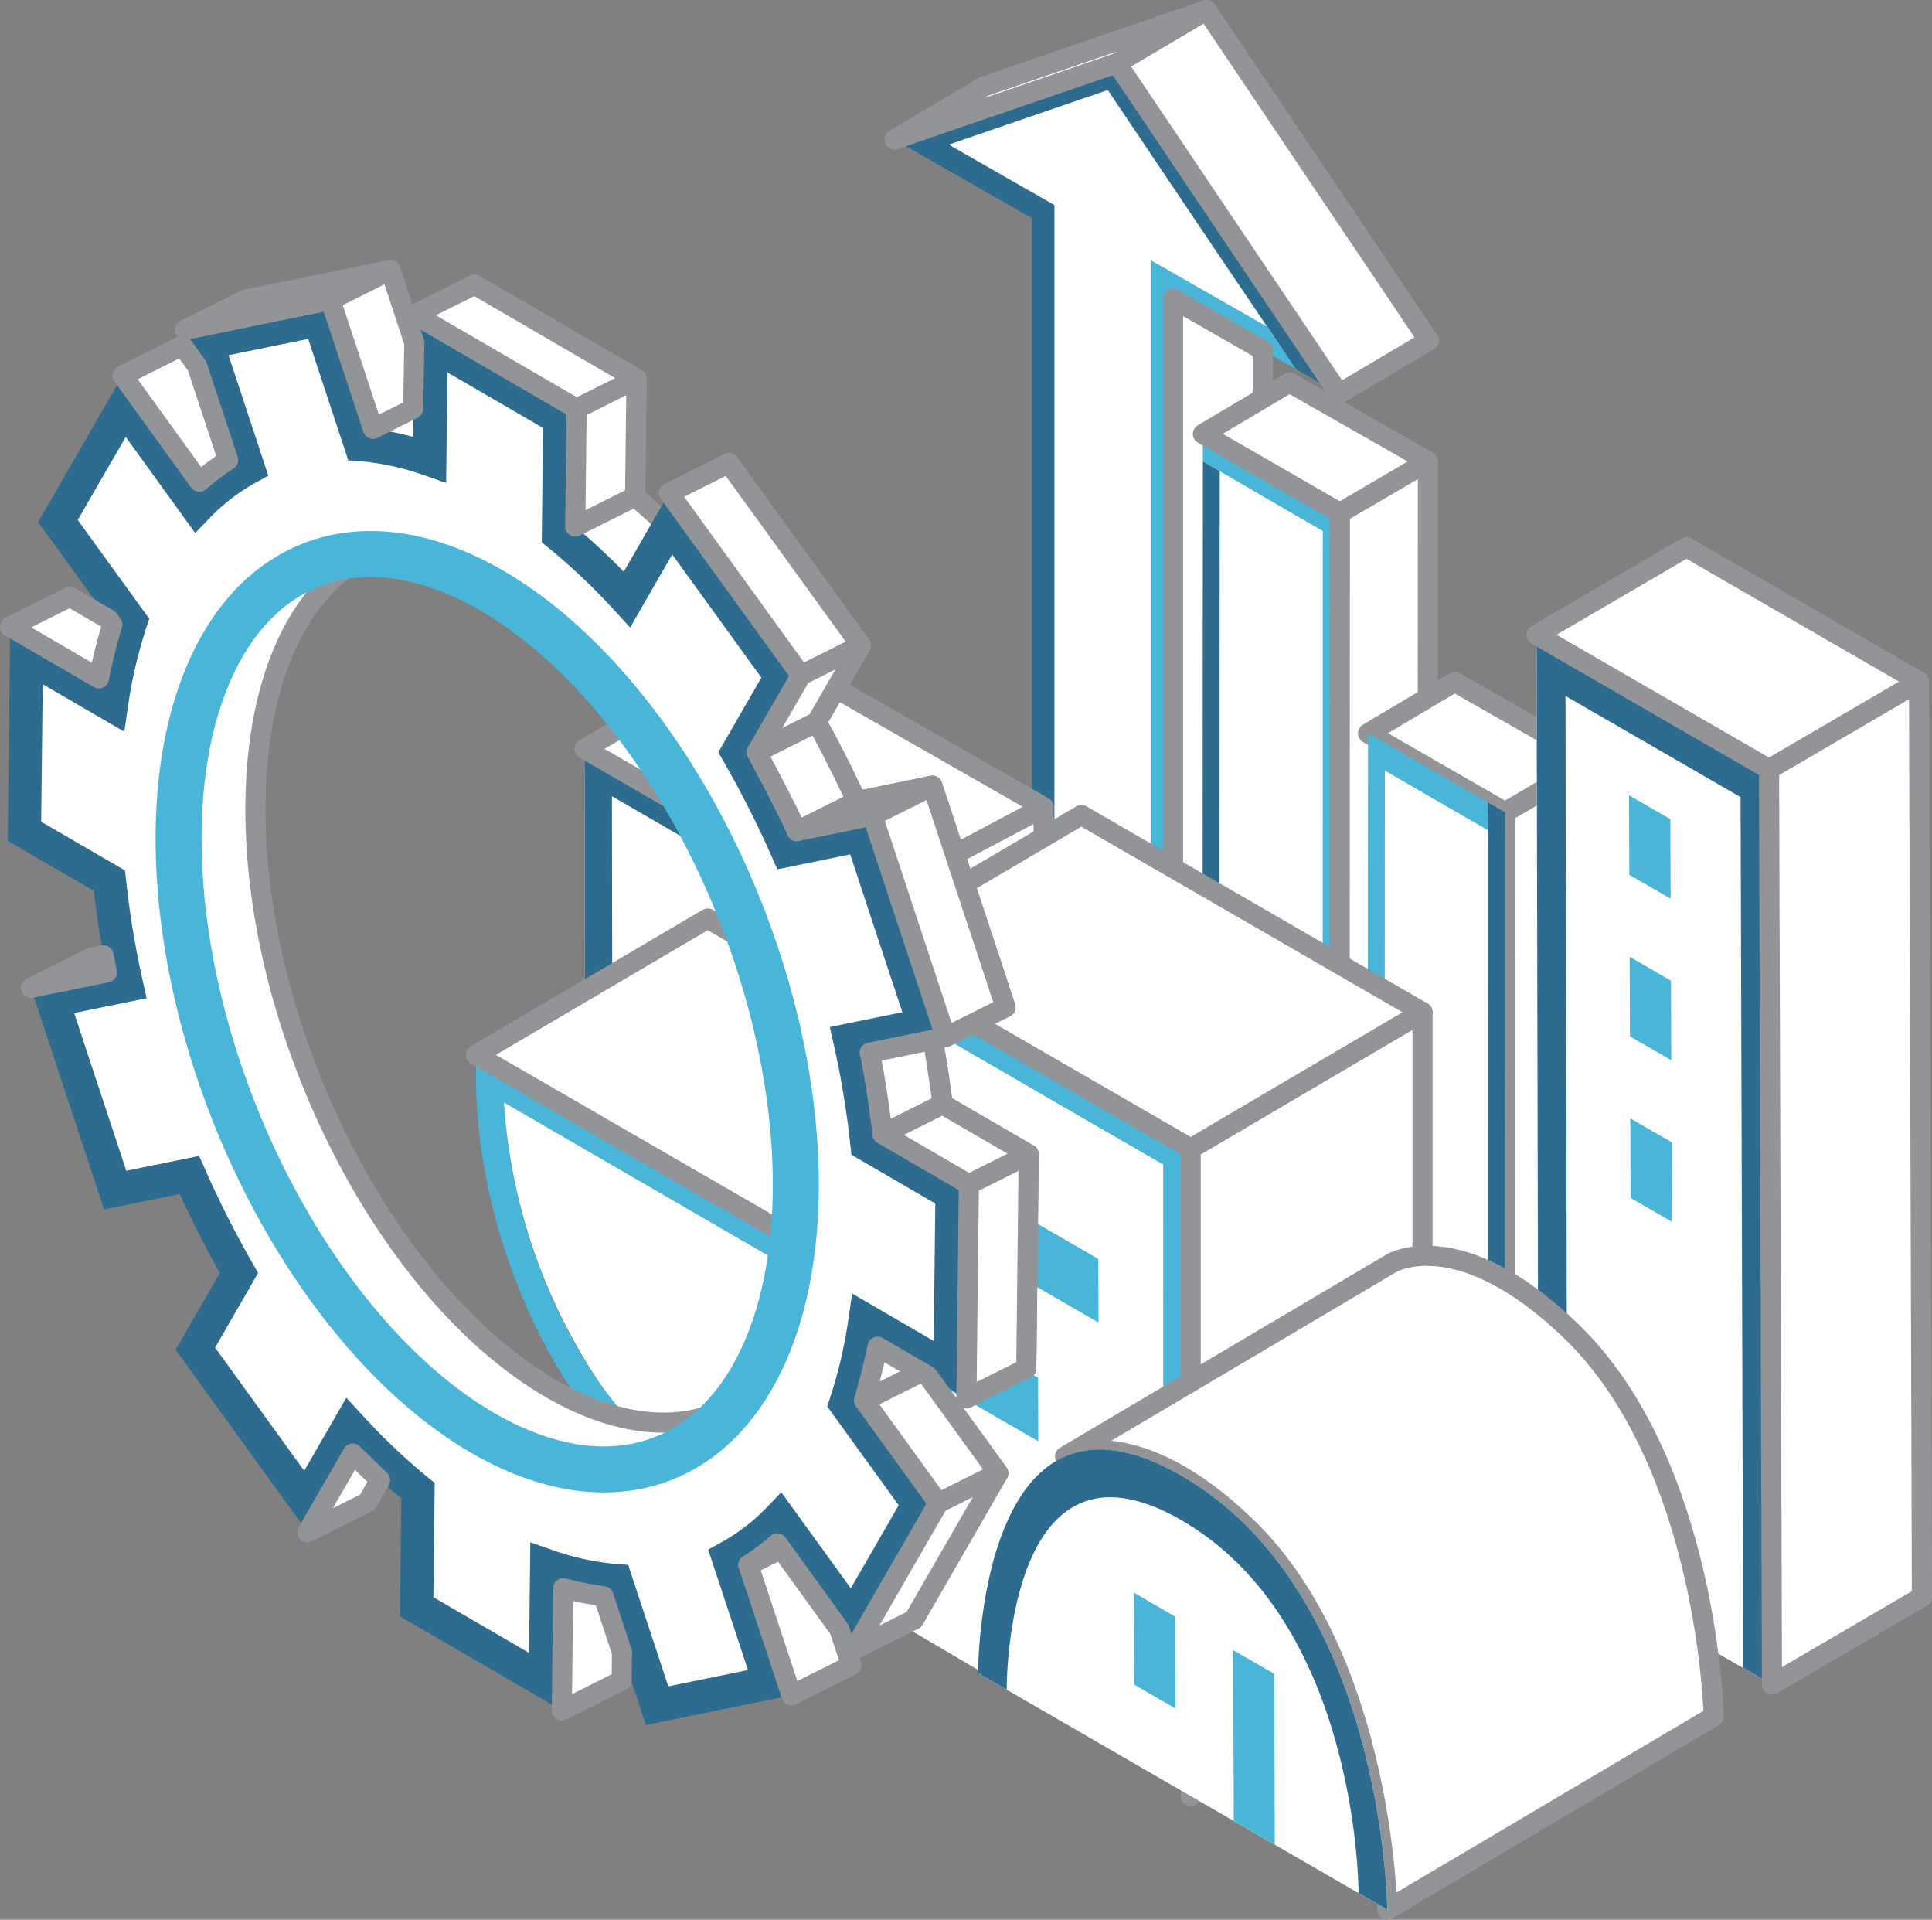 <svg xmlns="http://www.w3.org/2000/svg" width="95.946" height="95.318" viewBox="0 0 95.946 95.318">
  <rect x="0" y="0" width="95.946" height="95.318" fill="#808080" stroke="none"/>
  <g id="Industrial-services-icon" transform="translate(-528.139 -570.089)">
    <g id="Group_694" data-name="Group 694" transform="translate(528.519 570.589)">
      <g id="Group_681" data-name="Group 681" transform="translate(44.044)">
        <path id="Path_1464" data-name="Path 1464" d="M604.86,570.589,615.9,587l-8.245-4.716V616.03l-7.005-4.048v-33.7l-6.824-3.9Z" transform="translate(-589.364 -570.589)" fill="#231f20"/>
        <path id="Path_1465" data-name="Path 1465" d="M595.666,615.442v-33.7l-6.037-3.453,9.469-3.25,9.469,14.081-7.01-4.009v33.738Z" transform="translate(-588.285 -571.733)" fill="#fff"/>
        <path id="Path_1466" data-name="Path 1466" d="M601.466,582.141v35.971l-4.777-2.76V581.646l-5.249-3,7.9-2.711,5.122,7.617,0-.007Z" transform="translate(-588.751 -571.964)" fill="none"/>
        <path id="Path_1467" data-name="Path 1467" d="M598.856,574.14l11.038,16.414-2.143-1.225-4.22-6.239-5.122-7.617-7.9,2.711,5.249,3V614.89l4.777,2.76v1.287l-5.891-3.4v-33.7l-6.825-3.9Z" transform="translate(-587.819 -571.503)" fill="#2d6c8e"/>
        <path id="Path_1468" data-name="Path 1468" d="M604.939,587.017l5.774,3.3-2.778-4.131,4.22,6.239-6.1-3.49v33.743l-1.114-.644v-35.02Z" transform="translate(-592.224 -574.602)" fill="#49b5d8"/>
        <path id="Path_1469" data-name="Path 1469" d="M607.138,570.589l-4.459,2.637,11.038,16.414L618.175,587Z" transform="translate(-591.642 -570.589)" fill="#fff" stroke="#929497" stroke-linejoin="round" stroke-width="1"/>
        <path id="Path_1470" data-name="Path 1470" d="M610.9,621l-4.459,2.637V589.89l4.459,2.55Z" transform="translate(-592.609 -575.554)" fill="#fff" stroke="#929497" stroke-linejoin="round" stroke-width="1"/>
        <path id="Path_1471" data-name="Path 1471" d="M592.279,574.377l-4.459,2.637,11.037-3.788,4.459-2.637Z" transform="translate(-587.819 -570.589)" fill="#fff" stroke="#929497" stroke-linejoin="round" stroke-width="1"/>
      </g>
      <g id="Group_682" data-name="Group 682" transform="translate(59.341 18.493)">
        <path id="Path_1472" data-name="Path 1472" d="M608.414,625.6l.015-26.675,6.8,3.917-.012,26.682Z" transform="translate(-608.414 -596.373)" fill="#fff"/>
        <path id="Path_1473" data-name="Path 1473" d="M608.434,600.291v-1.363l6.8,3.917-.012,26.682-.838-.484.005-25.3-3.134-1.811v-.009Z" transform="translate(-608.419 -596.373)" fill="#49b5d8"/>
        <path id="Path_1474" data-name="Path 1474" d="M609.252,626.559l-.838-.484.015-25.312.837.486Z" transform="translate(-608.414 -596.845)" fill="#2d6c8e"/>
        <path id="Path_1475" data-name="Path 1475" d="M617.579,630l4.373-2.555.013-26.682-4.374,2.555Z" transform="translate(-610.772 -596.845)" fill="#fff" stroke="#929497" stroke-linejoin="round" stroke-width="1"/>
        <path id="Path_1476" data-name="Path 1476" d="M612.736,595.488l-4.3,2.555,6.8,3.917,4.374-2.555Z" transform="translate(-608.42 -595.488)" fill="#fff" stroke="#929497" stroke-linejoin="round" stroke-width="1"/>
      </g>
      <g id="Group_683" data-name="Group 683" transform="translate(67.543 33.358)">
        <path id="Path_1477" data-name="Path 1477" d="M619.457,645.615l.015-26.675,6.8,3.917-.012,26.682Z" transform="translate(-619.457 -616.385)" fill="#fff"/>
        <path id="Path_1478" data-name="Path 1478" d="M628.622,650.011l4.373-2.555.013-26.682-4.374,2.555Z" transform="translate(-621.815 -616.857)" fill="#fff" stroke="#929497" stroke-linejoin="round" stroke-width="1"/>
        <path id="Path_1479" data-name="Path 1479" d="M623.779,615.5l-4.3,2.554,6.8,3.917,4.374-2.555Z" transform="translate(-619.462 -615.501)" fill="#fff" stroke="#929497" stroke-linejoin="round" stroke-width="1"/>
        <path id="Path_1480" data-name="Path 1480" d="M628.341,624.042l-.012,26.682-.837-.484.005-25.3-.015-.009v-1.38Z" transform="translate(-621.521 -617.571)" fill="#2d6c8e"/>
        <path id="Path_1481" data-name="Path 1481" d="M620.295,646.1l-.838-.484.015-26.675,5.944,3.422v1.38l-5.108-2.953Z" transform="translate(-619.457 -616.385)" fill="#49b5d8"/>
      </g>
      <g id="Group_685" data-name="Group 685" transform="translate(28.645 33.333)">
        <path id="Path_1482" data-name="Path 1482" d="M591.293,650.728l4.893-2.577-.1-24.273-4.893,2.577Z" transform="translate(-573.288 -617.631)" fill="#fff" stroke="#929497" stroke-linejoin="round" stroke-width="1"/>
        <g id="Group_684" data-name="Group 684" transform="translate(0 1.53)">
          <path id="Path_1483" data-name="Path 1483" d="M576.557,643.457l-.073-24.5,10.926,6.252.1,24.261Z" transform="translate(-569.504 -617.895)" fill="#fff"/>
          <path id="Path_1484" data-name="Path 1484" d="M567.128,639.655l-.042-19.677,8.368,4.834.042,19.677Z" transform="translate(-567.086 -618.158)" fill="#fff"/>
          <path id="Path_1485" data-name="Path 1485" d="M567.128,639.669l-.042-19.691,8.368,4.834L575.5,644.5Zm1.321-17.341.03,16.557,5.654,3.267L574.1,625.6Z" transform="translate(-567.086 -618.158)" fill="#2d6c8e"/>
          <path id="Path_1486" data-name="Path 1486" d="M576.557,643.457l-.073-24.5,10.926,6.252.1,24.261Zm1.284-21.248.066,20.465,8.235,4.442-.079-20.21Z" transform="translate(-569.504 -617.895)" fill="#49b5d8"/>
          <path id="Path_1487" data-name="Path 1487" d="M570.216,617.528l-3.13,1.82,7.011,4.05-.014-3.636Z" transform="translate(-567.086 -617.528)" fill="#fff" stroke="#929497" stroke-linejoin="round" stroke-width="1"/>
        </g>
        <path id="Path_1488" data-name="Path 1488" d="M576.484,618.063l4.893-2.6,10.927,6.247-4.893,2.6Z" transform="translate(-569.503 -615.468)" fill="#fff" stroke="#929497" stroke-linejoin="round" stroke-width="1"/>
      </g>
      <g id="Group_687" data-name="Group 687" transform="translate(75.926 26.669)">
        <g id="Group_686" data-name="Group 686" transform="translate(0 4.351)">
          <path id="Path_1489" data-name="Path 1489" d="M630.84,657.793l-.1-45.44,11.547,6.672.145,45.451Z" transform="translate(-630.744 -612.354)" fill="#fff"/>
          <path id="Path_1490" data-name="Path 1490" d="M636.944,627.03l2.051,1.185-.015-3.95-2.051-1.185Z" transform="translate(-632.335 -615.113)" fill="#49b5d8"/>
          <path id="Path_1491" data-name="Path 1491" d="M636.985,637.829l2.051,1.185-.015-3.95-2.051-1.185Z" transform="translate(-632.345 -617.891)" fill="#49b5d8"/>
          <path id="Path_1492" data-name="Path 1492" d="M637.027,648.628l2.051,1.185-.015-3.95-2.051-1.185Z" transform="translate(-632.356 -620.67)" fill="#49b5d8"/>
          <path id="Path_1493" data-name="Path 1493" d="M641.009,663.652l1.427.824-.145-45.451-11.547-6.672.1,45.44,1.427.824-.088-43.227,8.694,5.023Z" transform="translate(-630.744 -612.354)" fill="#2d6c8e"/>
        </g>
        <path id="Path_1494" data-name="Path 1494" d="M646.435,665.28l7.449-4.351-.145-45.451-7.449,4.352Z" transform="translate(-634.743 -608.806)" fill="#fff" stroke="#929497" stroke-linejoin="round" stroke-width="1"/>
        <path id="Path_1495" data-name="Path 1495" d="M638.192,606.495l-7.449,4.351,11.547,6.672,7.449-4.352Z" transform="translate(-630.744 -606.495)" fill="#fff" stroke="#929497" stroke-linejoin="round" stroke-width="1"/>
      </g>
      <g id="Group_689" data-name="Group 689" transform="translate(23.253 39.97)">
        <g id="Group_688" data-name="Group 688" transform="translate(0 6.772)">
          <path id="Path_1496" data-name="Path 1496" d="M572.9,661.049c2.372,1.371,4.586,1.543,6.4.5,2.493-1.439,3.866-5.04,3.866-10.14l-.056-14.72,14.226,8.221v30.516Z" transform="translate(-563.188 -634.334)" fill="#fff"/>
          <path id="Path_1497" data-name="Path 1497" d="M597.408,651.745l.012,3.157-11.643-6.728-.012-3.157Z" transform="translate(-566.499 -636.478)" fill="#49b5d8"/>
          <path id="Path_1498" data-name="Path 1498" d="M594.427,660.289l.012,3.157-8.623-4.982-.012-3.157Z" transform="translate(-566.509 -639.125)" fill="#49b5d8"/>
          <path id="Path_1499" data-name="Path 1499" d="M593.971,674.608l1.354.851V643.31l-16.943-9.79.065,17.073c0,4.526-1.162,7.8-3.189,8.965-1.371.791-3.118.621-5.048-.5-4.693-2.712-8.579-10.617-8.989-18.036l13.978,8.1v-1.581l-15.372-8.882.005,1.178c.031,8.175,4.383,17.326,9.7,20.4,2.372,1.371,4.586,1.543,6.4.5,2.493-1.439,3.866-5.04,3.866-10.14l-.056-14.72,14.226,8.221Z" transform="translate(-559.826 -633.52)" fill="#49b5d8"/>
        </g>
        <path id="Path_1500" data-name="Path 1500" d="M619.133,669.732,607.621,676.5V644.355l11.512-6.772Z" transform="translate(-572.122 -627.794)" fill="#fff" stroke="#929497" stroke-linejoin="round" stroke-width="1"/>
        <path id="Path_1501" data-name="Path 1501" d="M596.321,624.4l-11.512,6.772,16.943,9.79,11.512-6.772Z" transform="translate(-566.253 -624.403)" fill="#fff" stroke="#929497" stroke-linejoin="round" stroke-width="1"/>
        <path id="Path_1502" data-name="Path 1502" d="M571.338,631.321l-11.512,6.772,15.371,8.882,3.237-1.9-.053-9.679Z" transform="translate(-559.826 -626.183)" fill="#fff" stroke="#929497" stroke-linejoin="round" stroke-width="1"/>
        <path id="Path_1503" data-name="Path 1503" d="M580.522,651.737v1.582l3.237-1.9v-1.582Z" transform="translate(-565.15 -630.945)" fill="#bbbdbf"/>
        <path id="Path_1504" data-name="Path 1504" d="M578.917,649.818l-3.237,1.9-13.978-8.1a28.292,28.292,0,0,0,4.76,13.938c4.537,6.409,8.449,5.21,9.338,4.59C576.825,661.441,579.4,659.935,578.917,649.818Z" transform="translate(-560.309 -629.349)" fill="#fff"/>
      </g>
      <g id="Group_691" data-name="Group 691" transform="translate(48.187 61.852)">
        <path id="Path_1505" data-name="Path 1505" d="M631.431,676.738s-.268-12.577-7.1-19.155c-5.569-5.363-8.907-3.347-8.907-3.347l-16.207,9.592s3.479-1.862,9.033,3.518c6.746,6.535,6.972,18.985,6.972,18.985Z" transform="translate(-594.894 -653.864)" fill="#fff" stroke="#929497" stroke-linejoin="round" stroke-width="1"/>
        <g id="Group_690" data-name="Group 690" transform="translate(0 9.616)">
          <path id="Path_1506" data-name="Path 1506" d="M594.822,678.741l17.477,10.1,1.427.824c0-.157-.177-15.74-10.225-21.546s-10.1,9.643-10.1,9.8Z" transform="translate(-593.396 -666.811)" fill="#fff"/>
          <path id="Path_1507" data-name="Path 1507" d="M594.822,678.741c0-.549.076-13.389,8.686-8.413,8.639,4.991,8.788,17.959,8.79,18.509l1.427.824c0-.157-.177-15.74-10.225-21.546s-10.1,9.643-10.1,9.8Z" transform="translate(-593.396 -666.811)" fill="#2d6c8e"/>
          <path id="Path_1508" data-name="Path 1508" d="M610.459,680.226l2.036,1.176.033,8.482-2.036-1.176Z" transform="translate(-597.786 -670.262)" fill="#49b5d8"/>
          <path id="Path_1509" data-name="Path 1509" d="M603.833,680.951l2.051,1.185-.018-4.564-2.051-1.185Z" transform="translate(-596.077 -669.275)" fill="#49b5d8"/>
        </g>
      </g>
      <g id="Group_693" data-name="Group 693" transform="translate(0 12.914)">
        <path id="Path_1510" data-name="Path 1510" d="M584.809,634.432" transform="translate(-543 -599.927)" fill="#fff" stroke="#929497" stroke-linejoin="round" stroke-width="1"/>
        <path id="Path_1511" data-name="Path 1511" d="M537.446,621.355l-3.775.772,3.634,11,3.758-.769c.612,1.342,1.28,2.657,1.992,3.92l-2.2,3.813,6.553,9.053,2.246-3.9a32.613,32.613,0,0,0,2.411,2.239L552,653.33l8.04,4.675.069-6.068a14.062,14.062,0,0,0,2,.4l2.112,6.393,7.221-1.479-2.135-6.461a11.2,11.2,0,0,0,1.43-1.078l3.813,5.268,4.189-7.271-3.685-5.09a24.008,24.008,0,0,0,.664-2.674l4.414,2.565.12-10.63-4.276-2.485c-.154-1.344-.372-2.7-.649-4.045l3.775-.773-3.634-11-3.758.77c-.613-1.342-1.281-2.657-1.992-3.92l2.2-3.812-6.552-9.053-2.247,3.9a32.627,32.627,0,0,0-2.41-2.239l.067-5.845-8.041-4.675-.069,6.068a13.933,13.933,0,0,0-2-.4l-2.112-6.393-7.221,1.477,2.135,6.463a11.143,11.143,0,0,0-1.431,1.077l-3.813-5.268L534.035,599l3.685,5.091a23.928,23.928,0,0,0-.664,2.674l-4.413-2.566-.121,10.63,4.276,2.486C536.951,618.653,537.169,620.009,537.446,621.355Zm9.586-19.016a7.019,7.019,0,0,1,3.512-.9,11.283,11.283,0,0,1,5.6,1.7c8.215,4.776,14.793,17.821,14.665,29.08-.067,5.848-1.952,10.25-5.174,12.08-2.523,1.431-5.761,1.15-9.114-.8-8.215-4.776-14.793-17.821-14.665-29.08C541.925,608.572,543.811,604.169,547.032,602.34Z" transform="translate(-529.549 -587.976)" fill="#fff" stroke="#929497" stroke-linejoin="round" stroke-width="1"/>
        <g id="Group_692" data-name="Group 692" transform="translate(0 1.486)">
          <path id="Path_1512" data-name="Path 1512" d="M534.717,624.331l-3.682.753,3.112,9.418,3.686-.755a51.279,51.279,0,0,0,2.461,4.866l-2.166,3.759,5.49,7.584,2.164-3.755a32.078,32.078,0,0,0,3.4,3.229l-.065,5.758,6.4,3.718.065-5.758a13.483,13.483,0,0,0,3.432.745l2.051,6.206,5.588-1.143-2.053-6.212a10.442,10.442,0,0,0,2.539-1.959l3.621,5,3.284-5.7-3.617-5a23.785,23.785,0,0,0,.963-4.135l4.22,2.453.1-8.727-4.22-2.454a45.232,45.232,0,0,0-.857-5.193l3.682-.753-3.112-9.418-3.686.754a51.081,51.081,0,0,0-2.461-4.866l2.166-3.759-5.49-7.584-2.164,3.755a32.079,32.079,0,0,0-3.4-3.229l.065-5.758-6.4-3.719-.065,5.759a13.493,13.493,0,0,0-3.431-.746l-2.051-6.206-5.589,1.144,2.053,6.212a10.44,10.44,0,0,0-2.539,1.958l-3.621-5-3.284,5.7,3.617,5a23.83,23.83,0,0,0-.963,4.135l-4.22-2.454-.1,8.728,4.22,2.454A45.233,45.233,0,0,0,534.717,624.331Zm2.579-7.589c.131-11.55,7.1-16.924,15.563-12s15.22,18.274,15.089,29.824-7.1,16.924-15.563,12S537.165,628.293,537.3,616.743Z" transform="translate(-528.807 -590.309)" fill="#fff"/>
          <ellipse id="Ellipse_16" data-name="Ellipse 16" cx="13.53" cy="23.846" rx="13.53" ry="23.846" transform="matrix(0.93, -0.367, 0.367, 0.93, 2.48, 18.123)" fill="none" stroke="#49b5d8" stroke-miterlimit="10" stroke-width="2.285"/>
          <path id="Path_1513" data-name="Path 1513" d="M558.108,654.334a14.079,14.079,0,0,1-2-.4l-.069,6.068L548,655.331l.067-5.845a32.657,32.657,0,0,1-2.41-2.239l-2.247,3.9-6.552-9.053,2.2-3.813c-.712-1.263-1.38-2.578-1.992-3.92l-3.758.769-3.635-11,3.775-.772c-.278-1.346-.5-2.7-.649-4.045l-4.276-2.486.12-10.629,4.413,2.565a23.912,23.912,0,0,1,.665-2.673L530.033,601l4.189-7.271,3.813,5.267a11.213,11.213,0,0,1,1.43-1.077l-2.135-6.462,7.221-1.478,2.112,6.393a14.055,14.055,0,0,1,2,.4l.069-6.068,8.04,4.675-.067,5.845a32.639,32.639,0,0,1,2.41,2.239l2.248-3.9,6.552,9.053-2.2,3.812c.711,1.263,1.379,2.578,1.991,3.92l3.758-.769,3.634,11-3.775.772c.278,1.347.5,2.7.649,4.045l4.277,2.486-.121,10.629-4.413-2.565a24.157,24.157,0,0,1-.664,2.674l3.684,5.091-4.188,7.27-3.813-5.267a11.208,11.208,0,0,1-1.431,1.077l2.135,6.461-7.221,1.479Zm5.2-2.317.607-.33a9.613,9.613,0,0,0,2.337-1.8l.687-.715,3.452,4.77,2.379-4.127-3.553-4.908.136-.4a22.981,22.981,0,0,0,.928-3.991l.177-1.211,4.051,2.356.078-6.827-4.166-2.422-.045-.417a44.434,44.434,0,0,0-.841-5.1l-.185-.824,3.6-.736-2.589-7.835-3.619.741-.27-.611a50.4,50.4,0,0,0-2.422-4.787l-.238-.413,2.137-3.708-4.426-6.115-2.091,3.628-.764-.834a31.363,31.363,0,0,0-3.315-3.146l-.31-.252.065-5.675-4.751-2.763-.062,5.491-1.087-.38a12.727,12.727,0,0,0-3.221-.7l-.551-.041-1.993-6.031-3.956.809,1.978,5.984-.607.331a9.612,9.612,0,0,0-2.337,1.8l-.686.715-3.453-4.771L532,600.895l3.553,4.909-.136.4a23.015,23.015,0,0,0-.928,3.991l-.177,1.211-4.051-2.355-.078,6.826,4.167,2.422.044.417a44.579,44.579,0,0,0,.842,5.1l.185.824-3.6.736,2.589,7.834,3.619-.74.27.611a50.472,50.472,0,0,0,2.422,4.787l.238.413-2.138,3.708,4.426,6.115,2.091-3.628.763.833a31.293,31.293,0,0,0,3.316,3.147l.309.252-.065,5.675,4.752,2.763.062-5.491,1.088.38a12.671,12.671,0,0,0,3.221.7l.551.042,1.993,6.031,3.956-.809Z" transform="translate(-528.519 -589.977)" fill="#2d6c8e"/>
        </g>
        <path id="Path_1514" data-name="Path 1514" d="M558.708,588.947l-2.973,1.486,8.04,4.674,2.973-1.486Z" transform="translate(-535.521 -588.226)" fill="#fff" stroke="#929497" stroke-linejoin="round" stroke-width="1"/>
        <path id="Path_1515" data-name="Path 1515" d="M575.714,600.876l-2.973,1.486,6.552,9.053,2.973-1.486Z" transform="translate(-539.896 -591.295)" fill="#fff" stroke="#929497" stroke-linejoin="round" stroke-width="1"/>
        <path id="Path_1516" data-name="Path 1516" d="M589.318,622.44l-2.973,1.486,3.634,11,2.973-1.486Z" transform="translate(-543.396 -596.842)" fill="#fff" stroke="#929497" stroke-linejoin="round" stroke-width="1"/>
        <path id="Path_1517" data-name="Path 1517" d="M595.719,647.083l-2.973,1.486-.121,10.63,2.973-1.486Z" transform="translate(-545.011 -603.182)" fill="#fff" stroke="#929497" stroke-linejoin="round" stroke-width="1"/>
        <path id="Path_1518" data-name="Path 1518" d="M550.576,587.976l-2.973,1.486-7.221,1.478,2.973-1.486Z" transform="translate(-531.571 -587.976)" fill="#fff" stroke="#929497" stroke-linejoin="round" stroke-width="1"/>
        <path id="Path_1519" data-name="Path 1519" d="M592.446,666.656l-2.973,1.486-3.685-5.091,2.83-1.415.336.2Z" transform="translate(-543.252 -606.926)" fill="#fff" stroke="#929497" stroke-linejoin="round" stroke-width="1"/>
        <path id="Path_1520" data-name="Path 1520" d="M539.169,593.024,536.2,594.51l3.813,5.267a14.475,14.475,0,0,1,1.43-1.077L539.9,594.03Z" transform="translate(-530.494 -589.275)" fill="#fff" stroke="#929497" stroke-linejoin="round" stroke-width="1"/>
        <path id="Path_1521" data-name="Path 1521" d="M553.077,587.976l-2.973,1.486,2.112,6.393,1.995-1,.058-3.272Z" transform="translate(-534.072 -587.976)" fill="#fff" stroke="#929497" stroke-linejoin="round" stroke-width="1"/>
        <path id="Path_1522" data-name="Path 1522" d="M569.51,595.241l-2.973,1.486-.067,5.846,2.973-1.486Z" transform="translate(-538.282 -589.845)" fill="#fff" stroke="#929497" stroke-linejoin="round" stroke-width="1"/>
        <path id="Path_1523" data-name="Path 1523" d="M583.774,613.065l-2.973,1.486-2.2,3.813,2.973-1.486Z" transform="translate(-541.404 -594.43)" fill="#fff" stroke="#929497" stroke-linejoin="round" stroke-width="1"/>
        <path id="Path_1524" data-name="Path 1524" d="M589.778,642.628l-2.973,1.486s-.384-3-.649-4.045l3.139-.642S589.58,641.078,589.778,642.628Z" transform="translate(-543.347 -601.212)" fill="#fff" stroke="#929497" stroke-linejoin="round" stroke-width="1"/>
        <path id="Path_1525" data-name="Path 1525" d="M585.11,677.151l2.973-1.486,4.189-7.27-2.973,1.486Z" transform="translate(-543.078 -608.665)" fill="#fff" stroke="#929497" stroke-linejoin="round" stroke-width="1"/>
        <path id="Path_1526" data-name="Path 1526" d="M583.157,679.237l-2.973,1.486-2.135-6.461,1.623-.812,2.893,4Z" transform="translate(-541.261 -609.965)" fill="#fff" stroke="#929497" stroke-linejoin="round" stroke-width="1"/>
        <path id="Path_1527" data-name="Path 1527" d="M584.259,623.21l-2.973,1.486,3.758-.769,2.973-1.486Z" transform="translate(-542.094 -596.842)" fill="#fff" stroke="#929497" stroke-linejoin="round" stroke-width="1"/>
        <path id="Path_1528" data-name="Path 1528" d="M531.654,609.812l-2.973,1.487,4.413,2.565a24.4,24.4,0,0,1,.665-2.673l-.194-.267Z" transform="translate(-528.561 -593.594)" fill="#fff" stroke="#929497" stroke-linejoin="round" stroke-width="1"/>
        <path id="Path_1529" data-name="Path 1529" d="M533.04,633.911l-2.973,1.486,3.775-.772-.166-.844Z" transform="translate(-528.917 -599.76)" fill="#fff" stroke="#929497" stroke-linejoin="round" stroke-width="1"/>
        <path id="Path_1530" data-name="Path 1530" d="M551.539,669.5l-2.973,1.486,2.247-3.9,1.358,1.317Z" transform="translate(-533.676 -608.327)" fill="#fff" stroke="#929497" stroke-linejoin="round" stroke-width="1"/>
        <path id="Path_1531" data-name="Path 1531" d="M568.544,680.673l-2.973,1.486.069-6.068a17.973,17.973,0,0,0,2,.4l.919,2.782Z" transform="translate(-538.051 -610.645)" fill="#fff" stroke="#929497" stroke-linejoin="round" stroke-width="1"/>
        <path id="Path_1532" data-name="Path 1532" d="M579.48,673.093a11.907,11.907,0,0,1-1.431,1.077l1.624-.812Z" transform="translate(-541.261 -609.873)" fill="#fff" stroke="#929497" stroke-linejoin="round" stroke-width="1"/>
        <path id="Path_1533" data-name="Path 1533" d="M586.453,659.942s-.224,1.126-.664,2.674l2.83-1.415Z" transform="translate(-543.252 -606.49)" fill="#fff" stroke="#929497" stroke-linejoin="round" stroke-width="1"/>
        <path id="Path_1534" data-name="Path 1534" d="M594.279,646.222,590,643.737l-2.973,1.486,4.276,2.486Z" transform="translate(-543.572 -602.321)" fill="#fff" stroke="#929497" stroke-linejoin="round" stroke-width="1"/>
        <path id="Path_1535" data-name="Path 1535" d="M581.577,618.2l-2.972,1.486s1.572,2.935,1.991,3.92l2.973-1.486S582.394,619.61,581.577,618.2Z" transform="translate(-541.404 -595.751)" fill="#fff" stroke="#929497" stroke-linejoin="round" stroke-width="1"/>
      </g>
    </g>
  </g>
</svg>
